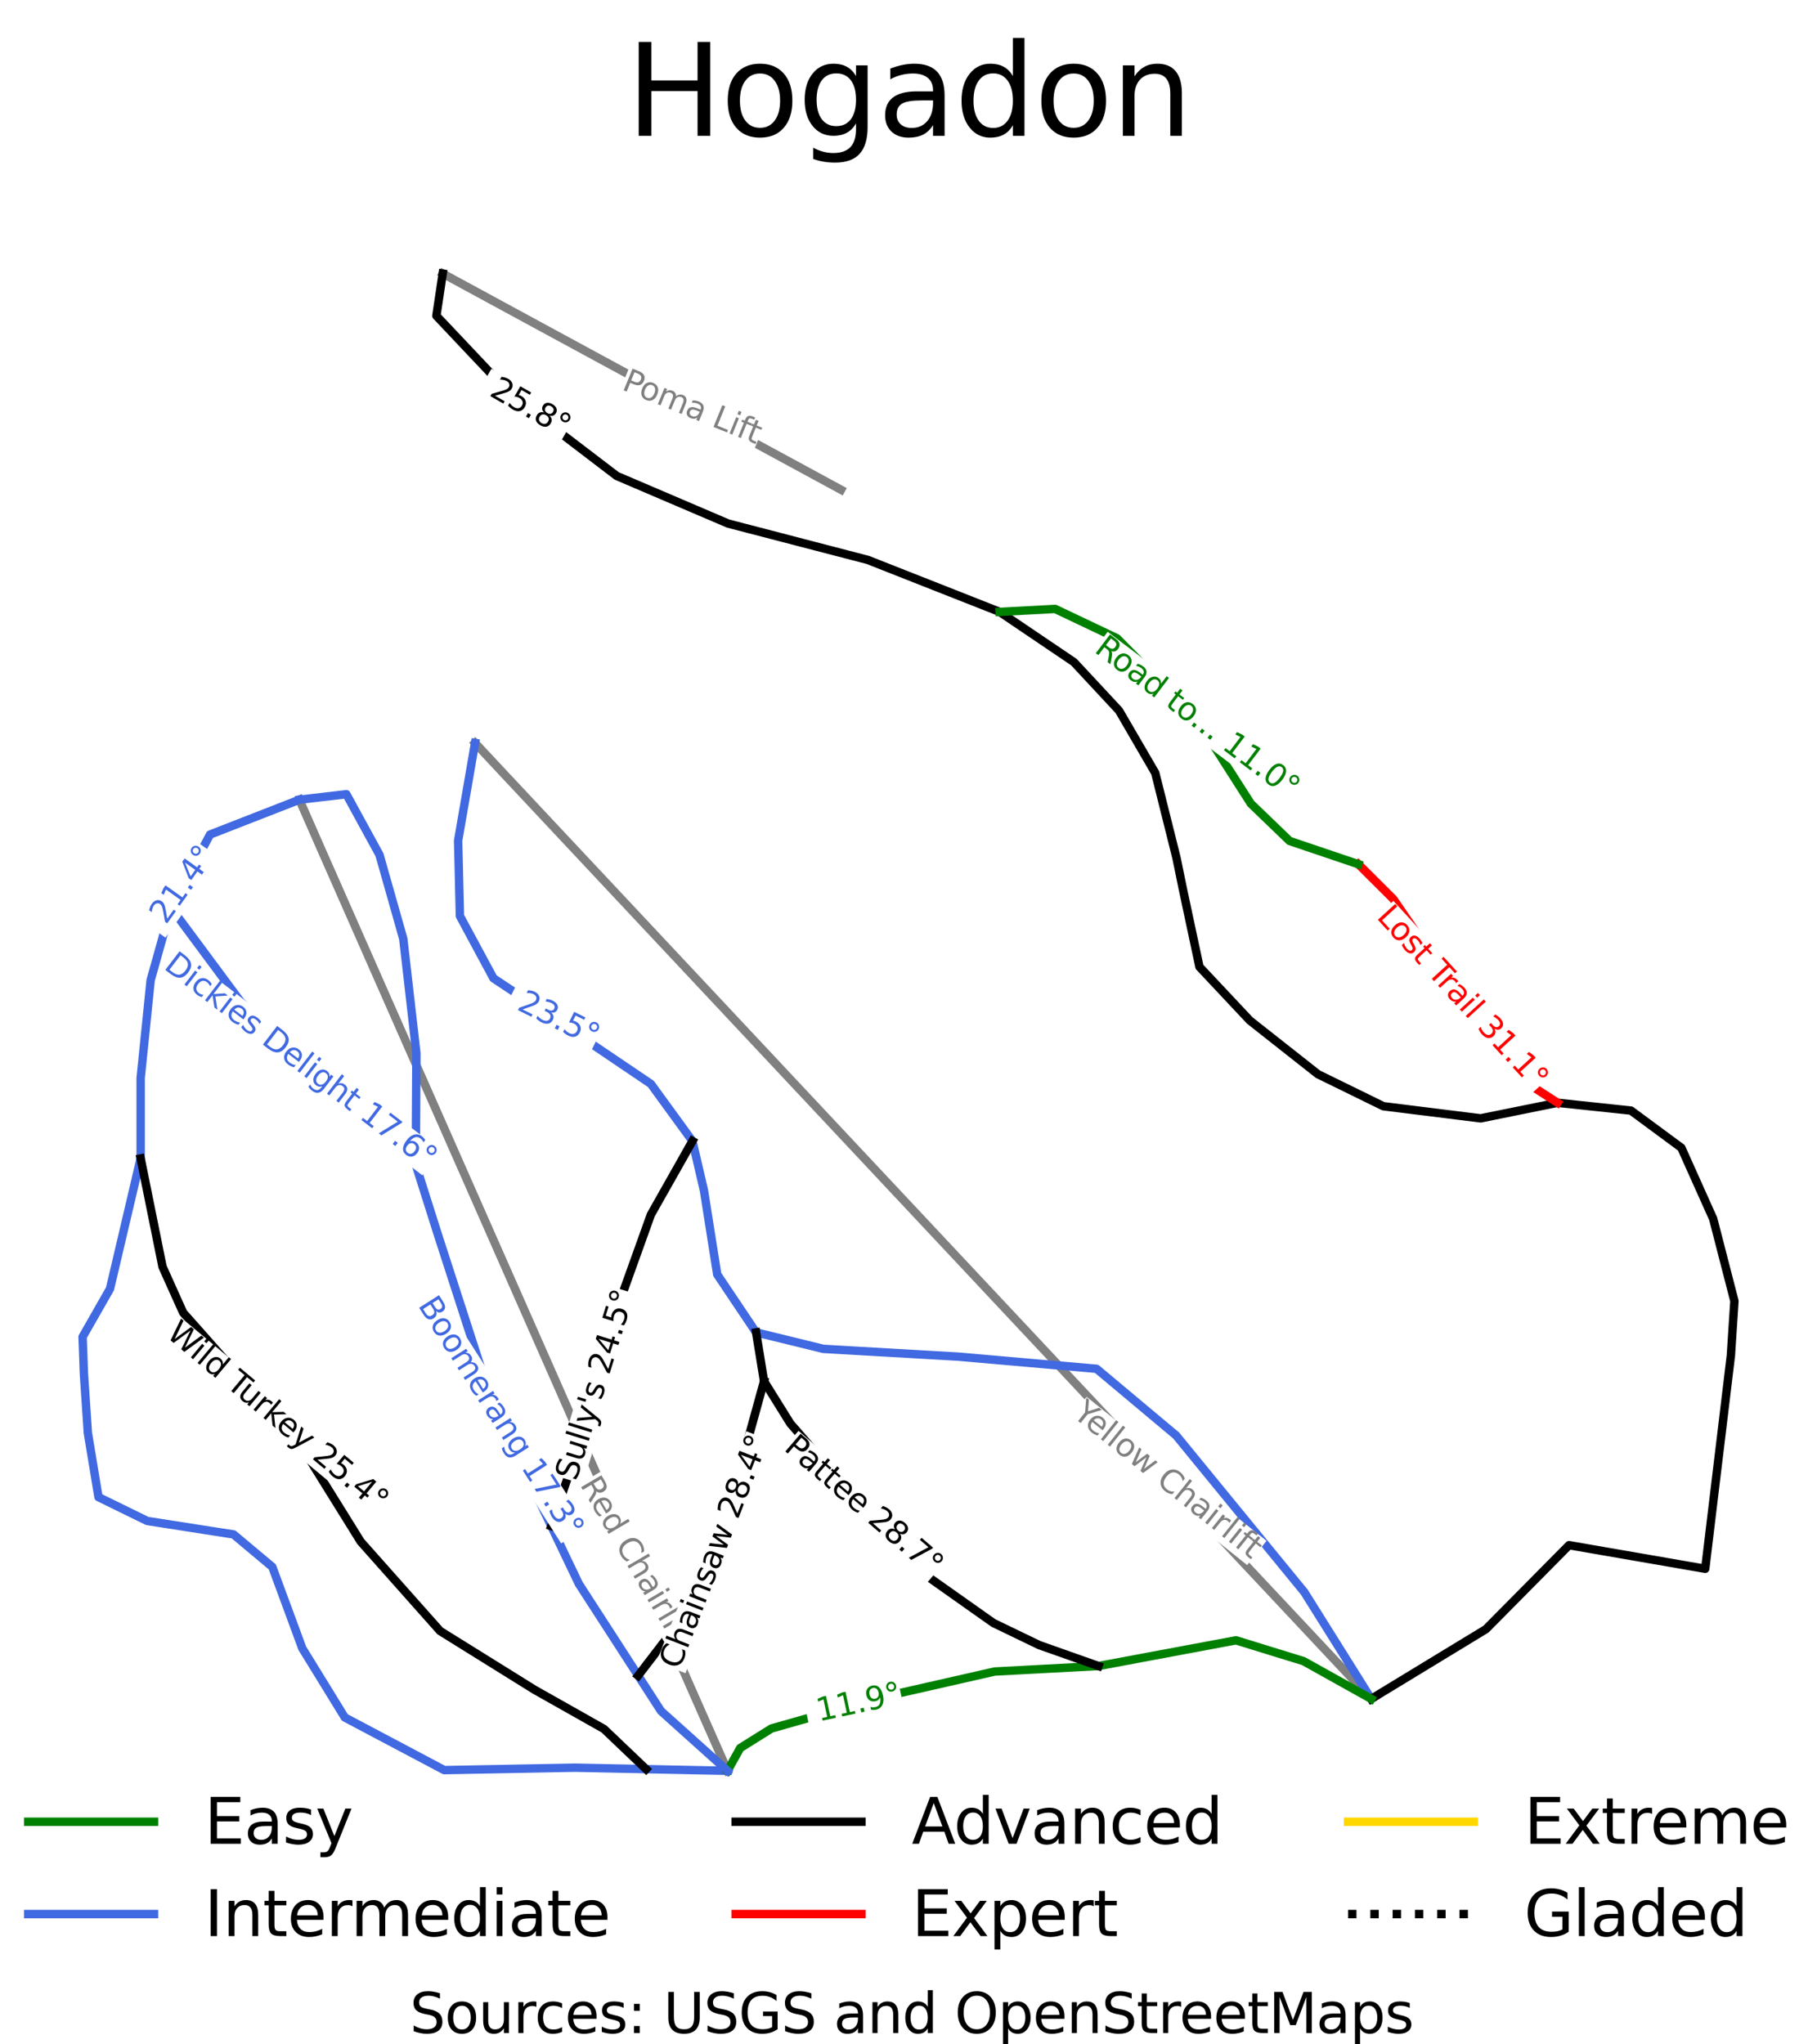 <?xml version="1.0" encoding="utf-8" standalone="no"?>
<!DOCTYPE svg PUBLIC "-//W3C//DTD SVG 1.1//EN"
  "http://www.w3.org/Graphics/SVG/1.1/DTD/svg11.dtd">
<svg height="130.05pt" version="1.1" viewBox="0 0 115.6 130.05" width="115.6pt" xmlns="http://www.w3.org/2000/svg" xmlns:xlink="http://www.w3.org/1999/xlink">
 <defs>
  <style type="text/css">*{stroke-linecap:butt;stroke-linejoin:round;}</style>
 </defs>
 <g id="figure_1">
  <g id="patch_1">
   <path d="M 0 130.05 
L 115.6 130.05 
L 115.6 0 
L 0 0 
z
" style="fill:#ffffff;"/>
  </g>
  <g id="axes_1">
   <g id="line2d_1">
    <path clip-path="url(#p3e25ab8ea3)" d="M 30.223 47.261 
" style="fill:none;stroke:#008000;stroke-linecap:square;stroke-width:0.001;"/>
   </g>
   <g id="line2d_2">
    <path clip-path="url(#p3e25ab8ea3)" d="M 30.223 47.261 
" style="fill:none;stroke:#4169e1;stroke-linecap:square;stroke-width:0.001;"/>
   </g>
   <g id="line2d_3">
    <path clip-path="url(#p3e25ab8ea3)" d="M 30.223 47.261 
" style="fill:none;stroke:#000000;stroke-linecap:square;stroke-width:0.001;"/>
   </g>
   <g id="line2d_4">
    <path clip-path="url(#p3e25ab8ea3)" d="M 30.223 47.261 
" style="fill:none;stroke:#ff0000;stroke-linecap:square;stroke-width:0.001;"/>
   </g>
   <g id="line2d_5">
    <path clip-path="url(#p3e25ab8ea3)" d="M 30.223 47.261 
" style="fill:none;stroke:#ffd700;stroke-linecap:square;stroke-width:0.001;"/>
   </g>
   <g id="line2d_6">
    <path clip-path="url(#p3e25ab8ea3)" d="M 30.223 47.261 
" style="fill:none;stroke:#000000;stroke-dasharray:0.001,0.002;stroke-dashoffset:0;stroke-width:0.001;"/>
   </g>
   <g id="line2d_7">
    <path clip-path="url(#p3e25ab8ea3)" d="M 87.24 108.075 
L 83.78 104.386 
L 80.32 100.697 
L 77.278 97.453 
L 74.237 94.209 
L 71.699 91.502 
L 69.16 88.795 
L 66.344 85.792 
L 63.528 82.789 
L 61.218 80.325 
L 58.907 77.861 
L 56.596 75.397 
L 54.286 72.933 
L 50.19 68.565 
L 45.816 63.899 
L 41.441 59.234 
L 39.055 56.689 
L 36.407 53.865 
L 32.244 49.424 
L 30.223 47.261 
" style="fill:none;stroke:#808080;stroke-linecap:square;stroke-width:0.535;"/>
   </g>
   <g id="line2d_8">
    <path clip-path="url(#p3e25ab8ea3)" d="M 46.287 112.648 
L 44.386 108.347 
L 42.977 105.151 
L 41.568 101.955 
L 40.458 99.438 
L 39.021 96.179 
L 37.584 92.92 
L 35.371 87.9 
L 33.157 82.881 
L 31.052 78.107 
L 28.947 73.333 
L 26.429 67.623 
L 23.911 61.912 
L 22.213 58.06 
L 20.515 54.209 
L 19.05 50.872 
" style="fill:none;stroke:#808080;stroke-linecap:square;stroke-width:0.535;"/>
   </g>
   <g id="line2d_9">
    <path clip-path="url(#p3e25ab8ea3)" d="M 53.508 31.156 
L 50.341 29.437 
L 47.173 27.718 
L 44.005 25.998 
L 40.837 24.279 
L 37.669 22.56 
L 34.501 20.841 
L 31.333 19.121 
L 28.165 17.402 
" style="fill:none;stroke:#808080;stroke-linecap:square;stroke-width:0.535;"/>
   </g>
   <g id="line2d_10">
    <path clip-path="url(#p3e25ab8ea3)" d="M 30.223 47.261 
L 29.954 48.815 
L 29.685 50.369 
L 29.415 51.923 
L 29.146 53.478 
L 29.175 54.676 
L 29.203 55.874 
L 29.231 57.072 
L 29.26 58.271 
L 29.794 59.262 
L 30.328 60.253 
L 30.862 61.244 
L 31.397 62.235 
L 32.353 62.869 
L 33.31 63.502 
L 34.266 64.136 
L 35.223 64.769 
L 36.77 65.815 
L 38.316 66.862 
L 39.863 67.908 
L 41.41 68.954 
L 42.071 69.863 
L 42.732 70.772 
L 43.393 71.68 
L 44.054 72.589 
L 44.42 74.159 
L 44.786 75.729 
L 44.997 77.064 
L 45.208 78.4 
L 45.419 79.735 
L 45.63 81.071 
L 46.248 81.993 
L 46.867 82.916 
L 47.486 83.838 
L 48.104 84.76 
L 49.174 85.022 
L 50.243 85.283 
L 51.312 85.545 
L 52.381 85.807 
L 53.456 85.869 
L 54.532 85.931 
L 55.608 85.993 
L 56.684 86.055 
L 57.76 86.117 
L 58.836 86.179 
L 59.912 86.24 
L 60.987 86.302 
L 62.084 86.399 
L 63.181 86.495 
L 64.278 86.592 
L 65.375 86.688 
L 66.472 86.784 
L 67.569 86.881 
L 68.666 86.977 
L 69.763 87.074 
L 71.029 88.134 
L 72.295 89.194 
L 73.56 90.255 
L 74.826 91.315 
L 75.846 92.561 
L 76.865 93.807 
L 77.885 95.053 
L 78.904 96.299 
L 79.924 97.545 
L 80.943 98.791 
L 81.963 100.037 
L 82.983 101.283 
L 83.515 102.132 
L 84.047 102.981 
L 84.579 103.83 
L 85.111 104.679 
L 85.643 105.528 
L 86.175 106.377 
L 86.707 107.226 
L 87.24 108.075 
" style="fill:none;stroke:#4169e1;stroke-linecap:square;stroke-width:0.535;"/>
   </g>
   <g id="line2d_11">
    <path clip-path="url(#p3e25ab8ea3)" d="M 19.05 50.872 
L 17.629 51.427 
L 16.207 51.981 
L 14.785 52.536 
L 13.363 53.09 
L 12.742 54.253 
L 12.121 55.415 
L 11.5 56.578 
L 10.879 57.74 
L 10.555 58.895 
L 10.231 60.049 
L 9.908 61.204 
L 9.584 62.358 
L 9.425 63.916 
L 9.266 65.473 
L 9.107 67.031 
L 8.948 68.589 
L 8.948 69.864 
L 8.948 71.14 
L 8.948 72.415 
L 8.948 73.691 
L 8.704 74.728 
L 8.461 75.765 
L 8.217 76.803 
L 7.973 77.84 
L 7.729 78.877 
L 7.486 79.914 
L 7.242 80.951 
L 6.998 81.988 
L 6.126 83.516 
L 5.255 85.044 
L 5.297 86.215 
L 5.339 87.386 
L 5.464 89.267 
L 5.589 91.148 
L 5.758 92.17 
L 5.928 93.193 
L 6.097 94.215 
L 6.266 95.237 
L 7.817 95.996 
L 9.368 96.755 
L 10.741 96.969 
L 12.113 97.183 
L 13.485 97.397 
L 14.858 97.611 
L 16.091 98.644 
L 17.324 99.676 
L 17.801 100.971 
L 18.279 102.266 
L 18.756 103.561 
L 19.233 104.856 
L 19.909 105.955 
L 20.586 107.055 
L 21.262 108.155 
L 21.938 109.255 
L 23.519 110.092 
L 25.101 110.93 
L 26.682 111.767 
L 28.263 112.604 
L 29.302 112.585 
L 30.341 112.565 
L 31.381 112.546 
L 32.42 112.527 
L 33.459 112.507 
L 34.498 112.488 
L 35.537 112.468 
L 36.576 112.449 
L 37.708 112.472 
L 38.841 112.495 
L 39.973 112.518 
L 41.106 112.542 
L 42.401 112.568 
L 43.696 112.595 
L 44.992 112.622 
L 46.287 112.648 
" style="fill:none;stroke:#4169e1;stroke-linecap:square;stroke-width:0.535;"/>
   </g>
   <g id="line2d_12">
    <path clip-path="url(#p3e25ab8ea3)" d="M 28.165 17.402 
L 27.964 18.745 
L 27.763 20.088 
L 28.973 21.369 
L 30.182 22.649 
L 31.392 23.93 
L 32.601 25.211 
L 33.431 25.844 
L 34.261 26.477 
L 35.091 27.11 
L 35.92 27.744 
L 36.75 28.377 
L 37.58 29.01 
L 38.409 29.644 
L 39.239 30.277 
L 41.011 31.035 
L 42.783 31.792 
L 44.556 32.55 
L 46.328 33.307 
L 47.439 33.596 
L 48.55 33.885 
L 49.661 34.174 
L 50.772 34.464 
L 51.883 34.753 
L 52.994 35.042 
L 54.105 35.331 
L 55.216 35.62 
L 56.263 36.033 
L 57.311 36.446 
L 58.359 36.859 
L 59.407 37.272 
L 60.455 37.685 
L 61.502 38.098 
L 62.55 38.511 
L 63.598 38.924 
L 64.779 39.722 
L 65.961 40.521 
L 67.142 41.32 
L 68.323 42.119 
L 69.04 42.89 
L 69.758 43.661 
L 70.475 44.432 
L 71.192 45.203 
L 71.769 46.194 
L 72.345 47.185 
L 72.922 48.177 
L 73.498 49.168 
L 73.836 50.518 
L 74.173 51.867 
L 74.511 53.217 
L 74.848 54.566 
L 75.046 55.53 
L 75.243 56.493 
L 75.51 57.746 
L 75.777 59 
L 76.045 60.253 
L 76.312 61.506 
L 77.113 62.359 
L 77.915 63.213 
L 78.716 64.067 
L 79.518 64.92 
L 80.601 65.774 
L 81.684 66.628 
L 82.767 67.482 
L 83.85 68.335 
L 84.89 68.844 
L 85.931 69.353 
L 86.972 69.863 
L 88.012 70.372 
L 89.56 70.565 
L 91.107 70.757 
L 92.654 70.95 
L 94.201 71.143 
L 95.425 70.895 
L 96.648 70.648 
L 97.872 70.4 
L 99.095 70.152 
L 100.262 70.276 
L 101.429 70.4 
L 102.596 70.524 
L 103.764 70.648 
L 104.565 71.24 
L 105.367 71.832 
L 106.169 72.424 
L 106.971 73.016 
L 107.477 74.145 
L 107.983 75.274 
L 108.489 76.403 
L 108.995 77.532 
L 109.333 78.84 
L 109.67 80.148 
L 110.008 81.456 
L 110.346 82.764 
L 110.233 84.499 
L 110.121 86.234 
L 109.917 87.929 
L 109.713 89.625 
L 109.509 91.32 
L 109.304 93.015 
L 109.1 94.71 
L 108.896 96.406 
L 108.692 98.101 
L 108.488 99.796 
L 107.405 99.609 
L 106.322 99.421 
L 105.24 99.233 
L 104.157 99.046 
L 103.074 98.858 
L 101.992 98.671 
L 100.909 98.483 
L 99.826 98.295 
L 98.504 99.631 
L 97.182 100.966 
L 95.86 102.302 
L 94.538 103.637 
L 93.626 104.192 
L 92.713 104.747 
L 91.801 105.301 
L 90.889 105.856 
L 89.976 106.411 
L 89.064 106.966 
L 88.152 107.52 
L 87.24 108.075 
" style="fill:none;stroke:#000000;stroke-linecap:square;stroke-width:0.535;"/>
   </g>
   <g id="line2d_13">
    <path clip-path="url(#p3e25ab8ea3)" d="M 46.287 112.648 
L 47.093 111.2 
L 48.087 110.578 
L 49.082 109.955 
L 50.832 109.458 
L 52.582 108.962 
L 54.332 108.465 
L 56.083 107.968 
L 57.883 107.559 
L 59.683 107.15 
L 61.483 106.741 
L 63.283 106.332 
L 64.933 106.245 
L 66.584 106.157 
L 68.235 106.07 
L 69.886 105.983 
L 70.98 105.778 
L 72.074 105.574 
L 73.168 105.369 
L 74.262 105.165 
L 75.355 104.96 
L 76.449 104.756 
L 77.543 104.551 
L 78.637 104.347 
L 79.711 104.678 
L 80.785 105.009 
L 81.859 105.34 
L 82.933 105.671 
L 84.01 106.272 
L 85.087 106.873 
L 86.163 107.474 
L 87.24 108.075 
" style="fill:none;stroke:#008000;stroke-linecap:square;stroke-width:0.535;"/>
   </g>
   <g id="line2d_14">
    <path clip-path="url(#p3e25ab8ea3)" d="M 19.05 50.872 
L 20.543 50.698 
L 22.036 50.523 
L 22.563 51.487 
L 23.09 52.451 
L 23.617 53.415 
L 24.144 54.378 
L 24.522 55.712 
L 24.9 57.046 
L 25.278 58.38 
L 25.656 59.714 
L 25.865 61.535 
L 26.073 63.355 
L 26.282 65.175 
L 26.491 66.996 
L 26.483 68.459 
L 26.474 69.923 
L 26.466 71.387 
L 26.458 72.85 
L 26.451 74.084 
L 26.789 75.155 
L 27.127 76.226 
L 27.466 77.296 
L 27.804 78.367 
L 28.241 79.72 
L 28.679 81.074 
L 29.116 82.427 
L 29.554 83.781 
L 29.991 85.134 
L 30.429 86.487 
L 30.866 87.841 
L 31.304 89.194 
L 31.775 90.18 
L 32.246 91.166 
L 32.717 92.152 
L 33.188 93.138 
L 33.659 94.124 
L 34.131 95.109 
L 34.602 96.095 
L 35.073 97.081 
L 35.512 97.999 
L 35.95 98.918 
L 36.389 99.836 
L 36.827 100.754 
L 37.77 102.214 
L 38.714 103.673 
L 39.657 105.133 
L 40.6 106.593 
L 41.329 107.721 
L 42.058 108.849 
L 43.115 109.799 
L 44.173 110.749 
L 45.23 111.699 
L 46.287 112.648 
" style="fill:none;stroke:#4169e1;stroke-linecap:square;stroke-width:0.535;"/>
   </g>
   <g id="line2d_15">
    <path clip-path="url(#p3e25ab8ea3)" d="M 48.609 87.866 
L 48.128 89.609 
L 47.646 91.353 
L 47.165 93.096 
L 46.684 94.839 
L 46.304 96.141 
L 45.924 97.442 
L 45.544 98.743 
L 45.165 100.044 
L 44.181 101.628 
L 43.197 103.211 
L 42.547 104.056 
L 41.898 104.902 
L 41.249 105.747 
L 40.6 106.593 
" style="fill:none;stroke:#000000;stroke-linecap:square;stroke-width:0.535;"/>
   </g>
   <g id="line2d_16">
    <path clip-path="url(#p3e25ab8ea3)" d="M 10.879 57.74 
L 11.983 59.23 
L 13.087 60.719 
L 14.191 62.208 
L 15.295 63.698 
L 16.24 64.662 
L 17.184 65.626 
L 18.129 66.59 
L 19.074 67.554 
L 19.997 68.216 
L 20.92 68.878 
L 21.843 69.54 
L 22.766 70.202 
L 23.689 70.864 
L 24.612 71.526 
L 25.535 72.188 
L 26.458 72.85 
" style="fill:none;stroke:#4169e1;stroke-linecap:square;stroke-width:0.535;"/>
   </g>
   <g id="line2d_17">
    <path clip-path="url(#p3e25ab8ea3)" d="M 86.421 54.976 
L 87.535 56.086 
L 88.649 57.196 
L 89.369 58.247 
L 90.09 59.299 
L 90.811 60.35 
L 91.532 61.402 
L 92.253 62.453 
L 92.974 63.505 
L 93.695 64.556 
L 94.416 65.607 
L 95.092 66.425 
L 95.769 67.243 
L 96.445 68.06 
L 97.122 68.878 
L 98.108 69.515 
L 99.095 70.152 
" style="fill:none;stroke:#ff0000;stroke-linecap:square;stroke-width:0.535;"/>
   </g>
   <g id="line2d_18">
    <path clip-path="url(#p3e25ab8ea3)" d="M 48.104 84.76 
L 48.357 86.313 
L 48.609 87.866 
L 49.445 89.209 
L 50.28 90.552 
L 51.433 91.876 
L 52.587 93.2 
L 53.74 94.524 
L 54.894 95.848 
L 55.938 96.968 
L 56.982 98.087 
L 58.026 99.207 
L 59.071 100.326 
L 60.105 101.057 
L 61.139 101.787 
L 62.173 102.518 
L 63.208 103.248 
L 64.659 103.948 
L 66.111 104.649 
L 67.055 104.982 
L 67.999 105.316 
L 68.942 105.649 
L 69.886 105.983 
" style="fill:none;stroke:#000000;stroke-linecap:square;stroke-width:0.535;"/>
   </g>
   <g id="line2d_19">
    <path clip-path="url(#p3e25ab8ea3)" d="M 63.598 38.924 
L 65.363 38.83 
L 67.129 38.736 
L 68.113 39.203 
L 69.098 39.67 
L 70.082 40.138 
L 71.066 40.605 
L 72.329 41.881 
L 73.592 43.156 
L 74.855 44.431 
L 76.118 45.706 
L 76.984 47.06 
L 77.849 48.413 
L 78.714 49.767 
L 79.579 51.12 
L 80.812 52.308 
L 82.045 53.496 
L 83.139 53.866 
L 84.233 54.236 
L 85.327 54.606 
L 86.421 54.976 
" style="fill:none;stroke:#008000;stroke-linecap:square;stroke-width:0.535;"/>
   </g>
   <g id="line2d_20">
    <path clip-path="url(#p3e25ab8ea3)" d="M 44.054 72.589 
L 43.393 73.76 
L 42.732 74.93 
L 42.07 76.101 
L 41.409 77.271 
L 40.762 79.075 
L 40.115 80.878 
L 39.468 82.682 
L 38.821 84.485 
L 38.54 85.697 
L 38.259 86.909 
L 37.978 88.121 
L 37.696 89.332 
L 37.368 90.301 
L 37.041 91.27 
L 36.713 92.238 
L 36.385 93.207 
L 36.057 94.175 
L 35.729 95.144 
L 35.401 96.113 
L 35.073 97.081 
" style="fill:none;stroke:#000000;stroke-linecap:square;stroke-width:0.535;"/>
   </g>
   <g id="line2d_21">
    <path clip-path="url(#p3e25ab8ea3)" d="M 8.948 73.691 
L 9.296 75.414 
L 9.644 77.137 
L 9.992 78.86 
L 10.34 80.583 
L 10.996 82.044 
L 11.653 83.505 
L 12.777 84.77 
L 13.9 86.036 
L 15.024 87.302 
L 16.148 88.567 
L 16.874 89.375 
L 17.6 90.183 
L 18.326 90.991 
L 19.051 91.799 
L 20.026 93.367 
L 21 94.934 
L 21.975 96.501 
L 22.949 98.069 
L 24.212 99.49 
L 25.475 100.912 
L 26.738 102.334 
L 28.001 103.755 
L 29.503 104.69 
L 31.005 105.624 
L 32.507 106.559 
L 34.008 107.494 
L 35.112 108.116 
L 36.216 108.739 
L 37.32 109.362 
L 38.423 109.985 
L 39.764 111.263 
L 41.106 112.542 
" style="fill:none;stroke:#000000;stroke-linecap:square;stroke-width:0.535;"/>
   </g>
   <g id="text_1">
    <g id="patch_2">
     <path d="M 67.894 90.4 
L 79.346 99.561 
L 80.58 98.019 
L 69.128 88.857 
z
" style="fill:#ffffff;"/>
    </g>
    <!-- Yellow Chairlift -->
    <g style="fill:#808080;" transform="translate(68.182 90.072)rotate(-321.34)scale(0.02 -0.02)">
     <defs>
      <path d="M -13 4666 
L 666 4666 
L 1959 2747 
L 3244 4666 
L 3922 4666 
L 2272 2222 
L 2272 0 
L 1638 0 
L 1638 2222 
L -13 4666 
z
" id="DejaVuSans-59" transform="scale(0.016)"/>
      <path d="M 3597 1894 
L 3597 1613 
L 953 1613 
Q 991 1019 1311 708 
Q 1631 397 2203 397 
Q 2534 397 2845 478 
Q 3156 559 3463 722 
L 3463 178 
Q 3153 47 2828 -22 
Q 2503 -91 2169 -91 
Q 1331 -91 842 396 
Q 353 884 353 1716 
Q 353 2575 817 3079 
Q 1281 3584 2069 3584 
Q 2775 3584 3186 3129 
Q 3597 2675 3597 1894 
z
M 3022 2063 
Q 3016 2534 2758 2815 
Q 2500 3097 2075 3097 
Q 1594 3097 1305 2825 
Q 1016 2553 972 2059 
L 3022 2063 
z
" id="DejaVuSans-65" transform="scale(0.016)"/>
      <path d="M 603 4863 
L 1178 4863 
L 1178 0 
L 603 0 
L 603 4863 
z
" id="DejaVuSans-6c" transform="scale(0.016)"/>
      <path d="M 1959 3097 
Q 1497 3097 1228 2736 
Q 959 2375 959 1747 
Q 959 1119 1226 758 
Q 1494 397 1959 397 
Q 2419 397 2687 759 
Q 2956 1122 2956 1747 
Q 2956 2369 2687 2733 
Q 2419 3097 1959 3097 
z
M 1959 3584 
Q 2709 3584 3137 3096 
Q 3566 2609 3566 1747 
Q 3566 888 3137 398 
Q 2709 -91 1959 -91 
Q 1206 -91 779 398 
Q 353 888 353 1747 
Q 353 2609 779 3096 
Q 1206 3584 1959 3584 
z
" id="DejaVuSans-6f" transform="scale(0.016)"/>
      <path d="M 269 3500 
L 844 3500 
L 1563 769 
L 2278 3500 
L 2956 3500 
L 3675 769 
L 4391 3500 
L 4966 3500 
L 4050 0 
L 3372 0 
L 2619 2869 
L 1863 0 
L 1184 0 
L 269 3500 
z
" id="DejaVuSans-77" transform="scale(0.016)"/>
      <path id="DejaVuSans-20" transform="scale(0.016)"/>
      <path d="M 4122 4306 
L 4122 3641 
Q 3803 3938 3442 4084 
Q 3081 4231 2675 4231 
Q 1875 4231 1450 3742 
Q 1025 3253 1025 2328 
Q 1025 1406 1450 917 
Q 1875 428 2675 428 
Q 3081 428 3442 575 
Q 3803 722 4122 1019 
L 4122 359 
Q 3791 134 3420 21 
Q 3050 -91 2638 -91 
Q 1578 -91 968 557 
Q 359 1206 359 2328 
Q 359 3453 968 4101 
Q 1578 4750 2638 4750 
Q 3056 4750 3426 4639 
Q 3797 4528 4122 4306 
z
" id="DejaVuSans-43" transform="scale(0.016)"/>
      <path d="M 3513 2113 
L 3513 0 
L 2938 0 
L 2938 2094 
Q 2938 2591 2744 2837 
Q 2550 3084 2163 3084 
Q 1697 3084 1428 2787 
Q 1159 2491 1159 1978 
L 1159 0 
L 581 0 
L 581 4863 
L 1159 4863 
L 1159 2956 
Q 1366 3272 1645 3428 
Q 1925 3584 2291 3584 
Q 2894 3584 3203 3211 
Q 3513 2838 3513 2113 
z
" id="DejaVuSans-68" transform="scale(0.016)"/>
      <path d="M 2194 1759 
Q 1497 1759 1228 1600 
Q 959 1441 959 1056 
Q 959 750 1161 570 
Q 1363 391 1709 391 
Q 2188 391 2477 730 
Q 2766 1069 2766 1631 
L 2766 1759 
L 2194 1759 
z
M 3341 1997 
L 3341 0 
L 2766 0 
L 2766 531 
Q 2569 213 2275 61 
Q 1981 -91 1556 -91 
Q 1019 -91 701 211 
Q 384 513 384 1019 
Q 384 1609 779 1909 
Q 1175 2209 1959 2209 
L 2766 2209 
L 2766 2266 
Q 2766 2663 2505 2880 
Q 2244 3097 1772 3097 
Q 1472 3097 1187 3025 
Q 903 2953 641 2809 
L 641 3341 
Q 956 3463 1253 3523 
Q 1550 3584 1831 3584 
Q 2591 3584 2966 3190 
Q 3341 2797 3341 1997 
z
" id="DejaVuSans-61" transform="scale(0.016)"/>
      <path d="M 603 3500 
L 1178 3500 
L 1178 0 
L 603 0 
L 603 3500 
z
M 603 4863 
L 1178 4863 
L 1178 4134 
L 603 4134 
L 603 4863 
z
" id="DejaVuSans-69" transform="scale(0.016)"/>
      <path d="M 2631 2963 
Q 2534 3019 2420 3045 
Q 2306 3072 2169 3072 
Q 1681 3072 1420 2755 
Q 1159 2438 1159 1844 
L 1159 0 
L 581 0 
L 581 3500 
L 1159 3500 
L 1159 2956 
Q 1341 3275 1631 3429 
Q 1922 3584 2338 3584 
Q 2397 3584 2469 3576 
Q 2541 3569 2628 3553 
L 2631 2963 
z
" id="DejaVuSans-72" transform="scale(0.016)"/>
      <path d="M 2375 4863 
L 2375 4384 
L 1825 4384 
Q 1516 4384 1395 4259 
Q 1275 4134 1275 3809 
L 1275 3500 
L 2222 3500 
L 2222 3053 
L 1275 3053 
L 1275 0 
L 697 0 
L 697 3053 
L 147 3053 
L 147 3500 
L 697 3500 
L 697 3744 
Q 697 4328 969 4595 
Q 1241 4863 1831 4863 
L 2375 4863 
z
" id="DejaVuSans-66" transform="scale(0.016)"/>
      <path d="M 1172 4494 
L 1172 3500 
L 2356 3500 
L 2356 3053 
L 1172 3053 
L 1172 1153 
Q 1172 725 1289 603 
Q 1406 481 1766 481 
L 2356 481 
L 2356 0 
L 1766 0 
Q 1100 0 847 248 
Q 594 497 594 1153 
L 594 3053 
L 172 3053 
L 172 3500 
L 594 3500 
L 594 4494 
L 1172 4494 
z
" id="DejaVuSans-74" transform="scale(0.016)"/>
     </defs>
     <use xlink:href="#DejaVuSans-59"/>
     <use x="47.834" xlink:href="#DejaVuSans-65"/>
     <use x="109.357" xlink:href="#DejaVuSans-6c"/>
     <use x="137.141" xlink:href="#DejaVuSans-6c"/>
     <use x="164.924" xlink:href="#DejaVuSans-6f"/>
     <use x="226.105" xlink:href="#DejaVuSans-77"/>
     <use x="307.893" xlink:href="#DejaVuSans-20"/>
     <use x="339.68" xlink:href="#DejaVuSans-43"/>
     <use x="409.504" xlink:href="#DejaVuSans-68"/>
     <use x="472.883" xlink:href="#DejaVuSans-61"/>
     <use x="534.162" xlink:href="#DejaVuSans-69"/>
     <use x="561.945" xlink:href="#DejaVuSans-72"/>
     <use x="603.059" xlink:href="#DejaVuSans-6c"/>
     <use x="630.842" xlink:href="#DejaVuSans-69"/>
     <use x="658.625" xlink:href="#DejaVuSans-66"/>
     <use x="692.08" xlink:href="#DejaVuSans-74"/>
    </g>
   </g>
   <g id="text_2">
    <g id="patch_3">
     <path d="M 36.486 94.635 
L 42.727 105.243 
L 44.43 104.241 
L 38.189 93.634 
z
" style="fill:#ffffff;"/>
    </g>
    <!-- Red Chairlift -->
    <g style="fill:#808080;" transform="translate(36.872 94.432)rotate(-300.47)scale(0.02 -0.02)">
     <defs>
      <path d="M 2841 2188 
Q 3044 2119 3236 1894 
Q 3428 1669 3622 1275 
L 4263 0 
L 3584 0 
L 2988 1197 
Q 2756 1666 2539 1819 
Q 2322 1972 1947 1972 
L 1259 1972 
L 1259 0 
L 628 0 
L 628 4666 
L 2053 4666 
Q 2853 4666 3247 4331 
Q 3641 3997 3641 3322 
Q 3641 2881 3436 2590 
Q 3231 2300 2841 2188 
z
M 1259 4147 
L 1259 2491 
L 2053 2491 
Q 2509 2491 2742 2702 
Q 2975 2913 2975 3322 
Q 2975 3731 2742 3939 
Q 2509 4147 2053 4147 
L 1259 4147 
z
" id="DejaVuSans-52" transform="scale(0.016)"/>
      <path d="M 2906 2969 
L 2906 4863 
L 3481 4863 
L 3481 0 
L 2906 0 
L 2906 525 
Q 2725 213 2448 61 
Q 2172 -91 1784 -91 
Q 1150 -91 751 415 
Q 353 922 353 1747 
Q 353 2572 751 3078 
Q 1150 3584 1784 3584 
Q 2172 3584 2448 3432 
Q 2725 3281 2906 2969 
z
M 947 1747 
Q 947 1113 1208 752 
Q 1469 391 1925 391 
Q 2381 391 2643 752 
Q 2906 1113 2906 1747 
Q 2906 2381 2643 2742 
Q 2381 3103 1925 3103 
Q 1469 3103 1208 2742 
Q 947 2381 947 1747 
z
" id="DejaVuSans-64" transform="scale(0.016)"/>
     </defs>
     <use xlink:href="#DejaVuSans-52"/>
     <use x="64.982" xlink:href="#DejaVuSans-65"/>
     <use x="126.506" xlink:href="#DejaVuSans-64"/>
     <use x="189.982" xlink:href="#DejaVuSans-20"/>
     <use x="221.77" xlink:href="#DejaVuSans-43"/>
     <use x="291.594" xlink:href="#DejaVuSans-68"/>
     <use x="354.973" xlink:href="#DejaVuSans-61"/>
     <use x="416.252" xlink:href="#DejaVuSans-69"/>
     <use x="444.035" xlink:href="#DejaVuSans-72"/>
     <use x="485.148" xlink:href="#DejaVuSans-6c"/>
     <use x="512.932" xlink:href="#DejaVuSans-69"/>
     <use x="540.715" xlink:href="#DejaVuSans-66"/>
     <use x="574.17" xlink:href="#DejaVuSans-74"/>
    </g>
   </g>
   <g id="text_3">
    <g id="patch_4">
     <path d="M 39.312 25.155 
L 47.953 28.672 
L 48.698 26.842 
L 40.057 23.325 
z
" style="fill:#ffffff;"/>
    </g>
    <!-- Poma Lift -->
    <g style="fill:#808080;" transform="translate(39.495 24.758)rotate(-337.849)scale(0.02 -0.02)">
     <defs>
      <path d="M 1259 4147 
L 1259 2394 
L 2053 2394 
Q 2494 2394 2734 2622 
Q 2975 2850 2975 3272 
Q 2975 3691 2734 3919 
Q 2494 4147 2053 4147 
L 1259 4147 
z
M 628 4666 
L 2053 4666 
Q 2838 4666 3239 4311 
Q 3641 3956 3641 3272 
Q 3641 2581 3239 2228 
Q 2838 1875 2053 1875 
L 1259 1875 
L 1259 0 
L 628 0 
L 628 4666 
z
" id="DejaVuSans-50" transform="scale(0.016)"/>
      <path d="M 3328 2828 
Q 3544 3216 3844 3400 
Q 4144 3584 4550 3584 
Q 5097 3584 5394 3201 
Q 5691 2819 5691 2113 
L 5691 0 
L 5113 0 
L 5113 2094 
Q 5113 2597 4934 2840 
Q 4756 3084 4391 3084 
Q 3944 3084 3684 2787 
Q 3425 2491 3425 1978 
L 3425 0 
L 2847 0 
L 2847 2094 
Q 2847 2600 2669 2842 
Q 2491 3084 2119 3084 
Q 1678 3084 1418 2786 
Q 1159 2488 1159 1978 
L 1159 0 
L 581 0 
L 581 3500 
L 1159 3500 
L 1159 2956 
Q 1356 3278 1631 3431 
Q 1906 3584 2284 3584 
Q 2666 3584 2933 3390 
Q 3200 3197 3328 2828 
z
" id="DejaVuSans-6d" transform="scale(0.016)"/>
      <path d="M 628 4666 
L 1259 4666 
L 1259 531 
L 3531 531 
L 3531 0 
L 628 0 
L 628 4666 
z
" id="DejaVuSans-4c" transform="scale(0.016)"/>
     </defs>
     <use xlink:href="#DejaVuSans-50"/>
     <use x="56.678" xlink:href="#DejaVuSans-6f"/>
     <use x="117.859" xlink:href="#DejaVuSans-6d"/>
     <use x="215.271" xlink:href="#DejaVuSans-61"/>
     <use x="276.551" xlink:href="#DejaVuSans-20"/>
     <use x="308.338" xlink:href="#DejaVuSans-4c"/>
     <use x="364.051" xlink:href="#DejaVuSans-69"/>
     <use x="391.834" xlink:href="#DejaVuSans-66"/>
     <use x="425.289" xlink:href="#DejaVuSans-74"/>
    </g>
   </g>
   <g id="text_4">
    <g id="patch_5">
     <path d="M 32.039 64.291 
L 37.528 67.017 
L 38.407 65.248 
L 32.918 62.521 
z
" style="fill:#ffffff;"/>
    </g>
    <!--  23.5° -->
    <g style="fill:#4169e1;" transform="translate(32.251 63.909)rotate(-333.582)scale(0.02 -0.02)">
     <defs>
      <path d="M 1228 531 
L 3431 531 
L 3431 0 
L 469 0 
L 469 531 
Q 828 903 1448 1529 
Q 2069 2156 2228 2338 
Q 2531 2678 2651 2914 
Q 2772 3150 2772 3378 
Q 2772 3750 2511 3984 
Q 2250 4219 1831 4219 
Q 1534 4219 1204 4116 
Q 875 4013 500 3803 
L 500 4441 
Q 881 4594 1212 4672 
Q 1544 4750 1819 4750 
Q 2544 4750 2975 4387 
Q 3406 4025 3406 3419 
Q 3406 3131 3298 2873 
Q 3191 2616 2906 2266 
Q 2828 2175 2409 1742 
Q 1991 1309 1228 531 
z
" id="DejaVuSans-32" transform="scale(0.016)"/>
      <path d="M 2597 2516 
Q 3050 2419 3304 2112 
Q 3559 1806 3559 1356 
Q 3559 666 3084 287 
Q 2609 -91 1734 -91 
Q 1441 -91 1130 -33 
Q 819 25 488 141 
L 488 750 
Q 750 597 1062 519 
Q 1375 441 1716 441 
Q 2309 441 2620 675 
Q 2931 909 2931 1356 
Q 2931 1769 2642 2001 
Q 2353 2234 1838 2234 
L 1294 2234 
L 1294 2753 
L 1863 2753 
Q 2328 2753 2575 2939 
Q 2822 3125 2822 3475 
Q 2822 3834 2567 4026 
Q 2313 4219 1838 4219 
Q 1578 4219 1281 4162 
Q 984 4106 628 3988 
L 628 4550 
Q 988 4650 1302 4700 
Q 1616 4750 1894 4750 
Q 2613 4750 3031 4423 
Q 3450 4097 3450 3541 
Q 3450 3153 3228 2886 
Q 3006 2619 2597 2516 
z
" id="DejaVuSans-33" transform="scale(0.016)"/>
      <path d="M 684 794 
L 1344 794 
L 1344 0 
L 684 0 
L 684 794 
z
" id="DejaVuSans-2e" transform="scale(0.016)"/>
      <path d="M 691 4666 
L 3169 4666 
L 3169 4134 
L 1269 4134 
L 1269 2991 
Q 1406 3038 1543 3061 
Q 1681 3084 1819 3084 
Q 2600 3084 3056 2656 
Q 3513 2228 3513 1497 
Q 3513 744 3044 326 
Q 2575 -91 1722 -91 
Q 1428 -91 1123 -41 
Q 819 9 494 109 
L 494 744 
Q 775 591 1075 516 
Q 1375 441 1709 441 
Q 2250 441 2565 725 
Q 2881 1009 2881 1497 
Q 2881 1984 2565 2268 
Q 2250 2553 1709 2553 
Q 1456 2553 1204 2497 
Q 953 2441 691 2322 
L 691 4666 
z
" id="DejaVuSans-35" transform="scale(0.016)"/>
      <path d="M 1600 4347 
Q 1350 4347 1178 4173 
Q 1006 4000 1006 3750 
Q 1006 3503 1178 3333 
Q 1350 3163 1600 3163 
Q 1850 3163 2022 3333 
Q 2194 3503 2194 3750 
Q 2194 3997 2020 4172 
Q 1847 4347 1600 4347 
z
M 1600 4750 
Q 1800 4750 1984 4673 
Q 2169 4597 2303 4453 
Q 2447 4313 2519 4134 
Q 2591 3956 2591 3750 
Q 2591 3338 2302 3052 
Q 2013 2766 1594 2766 
Q 1172 2766 890 3047 
Q 609 3328 609 3750 
Q 609 4169 896 4459 
Q 1184 4750 1600 4750 
z
" id="DejaVuSans-b0" transform="scale(0.016)"/>
     </defs>
     <use xlink:href="#DejaVuSans-20"/>
     <use x="31.787" xlink:href="#DejaVuSans-32"/>
     <use x="95.41" xlink:href="#DejaVuSans-33"/>
     <use x="159.033" xlink:href="#DejaVuSans-2e"/>
     <use x="190.82" xlink:href="#DejaVuSans-35"/>
     <use x="254.443" xlink:href="#DejaVuSans-b0"/>
    </g>
   </g>
   <g id="text_5">
    <g id="patch_6">
     <path d="M 10.527 59.647 
L 14.082 54.655 
L 12.473 53.509 
L 8.917 58.501 
z
" style="fill:#ffffff;"/>
    </g>
    <!--  21.4° -->
    <g style="fill:#4169e1;" transform="translate(10.183 59.378)rotate(-54.54)scale(0.02 -0.02)">
     <defs>
      <path d="M 794 531 
L 1825 531 
L 1825 4091 
L 703 3866 
L 703 4441 
L 1819 4666 
L 2450 4666 
L 2450 531 
L 3481 531 
L 3481 0 
L 794 0 
L 794 531 
z
" id="DejaVuSans-31" transform="scale(0.016)"/>
      <path d="M 2419 4116 
L 825 1625 
L 2419 1625 
L 2419 4116 
z
M 2253 4666 
L 3047 4666 
L 3047 1625 
L 3713 1625 
L 3713 1100 
L 3047 1100 
L 3047 0 
L 2419 0 
L 2419 1100 
L 313 1100 
L 313 1709 
L 2253 4666 
z
" id="DejaVuSans-34" transform="scale(0.016)"/>
     </defs>
     <use xlink:href="#DejaVuSans-20"/>
     <use x="31.787" xlink:href="#DejaVuSans-32"/>
     <use x="95.41" xlink:href="#DejaVuSans-31"/>
     <use x="159.033" xlink:href="#DejaVuSans-2e"/>
     <use x="190.82" xlink:href="#DejaVuSans-34"/>
     <use x="254.443" xlink:href="#DejaVuSans-b0"/>
    </g>
   </g>
   <g id="text_6">
    <g id="patch_7">
     <path d="M 30.281 25.178 
L 35.6 28.224 
L 36.581 26.509 
L 31.263 23.464 
z
" style="fill:#ffffff;"/>
    </g>
    <!--  25.8° -->
    <g transform="translate(30.515 24.81)rotate(-330.206)scale(0.02 -0.02)">
     <defs>
      <path d="M 2034 2216 
Q 1584 2216 1326 1975 
Q 1069 1734 1069 1313 
Q 1069 891 1326 650 
Q 1584 409 2034 409 
Q 2484 409 2743 651 
Q 3003 894 3003 1313 
Q 3003 1734 2745 1975 
Q 2488 2216 2034 2216 
z
M 1403 2484 
Q 997 2584 770 2862 
Q 544 3141 544 3541 
Q 544 4100 942 4425 
Q 1341 4750 2034 4750 
Q 2731 4750 3128 4425 
Q 3525 4100 3525 3541 
Q 3525 3141 3298 2862 
Q 3072 2584 2669 2484 
Q 3125 2378 3379 2068 
Q 3634 1759 3634 1313 
Q 3634 634 3220 271 
Q 2806 -91 2034 -91 
Q 1263 -91 848 271 
Q 434 634 434 1313 
Q 434 1759 690 2068 
Q 947 2378 1403 2484 
z
M 1172 3481 
Q 1172 3119 1398 2916 
Q 1625 2713 2034 2713 
Q 2441 2713 2670 2916 
Q 2900 3119 2900 3481 
Q 2900 3844 2670 4047 
Q 2441 4250 2034 4250 
Q 1625 4250 1398 4047 
Q 1172 3844 1172 3481 
z
" id="DejaVuSans-38" transform="scale(0.016)"/>
     </defs>
     <use xlink:href="#DejaVuSans-20"/>
     <use x="31.787" xlink:href="#DejaVuSans-32"/>
     <use x="95.41" xlink:href="#DejaVuSans-35"/>
     <use x="159.033" xlink:href="#DejaVuSans-2e"/>
     <use x="190.82" xlink:href="#DejaVuSans-38"/>
     <use x="254.443" xlink:href="#DejaVuSans-b0"/>
    </g>
   </g>
   <g id="text_7">
    <g id="patch_8">
     <path d="M 51.541 110.069 
L 57.535 108.793 
L 57.124 106.861 
L 51.13 108.137 
z
" style="fill:#ffffff;"/>
    </g>
    <!--  11.9° -->
    <g style="fill:#008000;" transform="translate(51.47 109.638)rotate(-12.016)scale(0.02 -0.02)">
     <defs>
      <path d="M 703 97 
L 703 672 
Q 941 559 1184 500 
Q 1428 441 1663 441 
Q 2288 441 2617 861 
Q 2947 1281 2994 2138 
Q 2813 1869 2534 1725 
Q 2256 1581 1919 1581 
Q 1219 1581 811 2004 
Q 403 2428 403 3163 
Q 403 3881 828 4315 
Q 1253 4750 1959 4750 
Q 2769 4750 3195 4129 
Q 3622 3509 3622 2328 
Q 3622 1225 3098 567 
Q 2575 -91 1691 -91 
Q 1453 -91 1209 -44 
Q 966 3 703 97 
z
M 1959 2075 
Q 2384 2075 2632 2365 
Q 2881 2656 2881 3163 
Q 2881 3666 2632 3958 
Q 2384 4250 1959 4250 
Q 1534 4250 1286 3958 
Q 1038 3666 1038 3163 
Q 1038 2656 1286 2365 
Q 1534 2075 1959 2075 
z
" id="DejaVuSans-39" transform="scale(0.016)"/>
     </defs>
     <use xlink:href="#DejaVuSans-20"/>
     <use x="31.787" xlink:href="#DejaVuSans-31"/>
     <use x="95.41" xlink:href="#DejaVuSans-31"/>
     <use x="159.033" xlink:href="#DejaVuSans-2e"/>
     <use x="190.82" xlink:href="#DejaVuSans-39"/>
     <use x="254.443" xlink:href="#DejaVuSans-b0"/>
    </g>
   </g>
   <g id="text_8">
    <g id="patch_9">
     <path d="M 26.183 83.242 
L 35.701 98.18 
L 37.367 97.118 
L 27.849 82.18 
z
" style="fill:#ffffff;"/>
    </g>
    <!-- Boomerang 17.3° -->
    <g style="fill:#4169e1;" transform="translate(26.561 83.025)rotate(-302.503)scale(0.02 -0.02)">
     <defs>
      <path d="M 1259 2228 
L 1259 519 
L 2272 519 
Q 2781 519 3026 730 
Q 3272 941 3272 1375 
Q 3272 1813 3026 2020 
Q 2781 2228 2272 2228 
L 1259 2228 
z
M 1259 4147 
L 1259 2741 
L 2194 2741 
Q 2656 2741 2882 2914 
Q 3109 3088 3109 3444 
Q 3109 3797 2882 3972 
Q 2656 4147 2194 4147 
L 1259 4147 
z
M 628 4666 
L 2241 4666 
Q 2963 4666 3353 4366 
Q 3744 4066 3744 3513 
Q 3744 3084 3544 2831 
Q 3344 2578 2956 2516 
Q 3422 2416 3680 2098 
Q 3938 1781 3938 1306 
Q 3938 681 3513 340 
Q 3088 0 2303 0 
L 628 0 
L 628 4666 
z
" id="DejaVuSans-42" transform="scale(0.016)"/>
      <path d="M 3513 2113 
L 3513 0 
L 2938 0 
L 2938 2094 
Q 2938 2591 2744 2837 
Q 2550 3084 2163 3084 
Q 1697 3084 1428 2787 
Q 1159 2491 1159 1978 
L 1159 0 
L 581 0 
L 581 3500 
L 1159 3500 
L 1159 2956 
Q 1366 3272 1645 3428 
Q 1925 3584 2291 3584 
Q 2894 3584 3203 3211 
Q 3513 2838 3513 2113 
z
" id="DejaVuSans-6e" transform="scale(0.016)"/>
      <path d="M 2906 1791 
Q 2906 2416 2648 2759 
Q 2391 3103 1925 3103 
Q 1463 3103 1205 2759 
Q 947 2416 947 1791 
Q 947 1169 1205 825 
Q 1463 481 1925 481 
Q 2391 481 2648 825 
Q 2906 1169 2906 1791 
z
M 3481 434 
Q 3481 -459 3084 -895 
Q 2688 -1331 1869 -1331 
Q 1566 -1331 1297 -1286 
Q 1028 -1241 775 -1147 
L 775 -588 
Q 1028 -725 1275 -790 
Q 1522 -856 1778 -856 
Q 2344 -856 2625 -561 
Q 2906 -266 2906 331 
L 2906 616 
Q 2728 306 2450 153 
Q 2172 0 1784 0 
Q 1141 0 747 490 
Q 353 981 353 1791 
Q 353 2603 747 3093 
Q 1141 3584 1784 3584 
Q 2172 3584 2450 3431 
Q 2728 3278 2906 2969 
L 2906 3500 
L 3481 3500 
L 3481 434 
z
" id="DejaVuSans-67" transform="scale(0.016)"/>
      <path d="M 525 4666 
L 3525 4666 
L 3525 4397 
L 1831 0 
L 1172 0 
L 2766 4134 
L 525 4134 
L 525 4666 
z
" id="DejaVuSans-37" transform="scale(0.016)"/>
     </defs>
     <use xlink:href="#DejaVuSans-42"/>
     <use x="68.604" xlink:href="#DejaVuSans-6f"/>
     <use x="129.785" xlink:href="#DejaVuSans-6f"/>
     <use x="190.967" xlink:href="#DejaVuSans-6d"/>
     <use x="288.379" xlink:href="#DejaVuSans-65"/>
     <use x="349.902" xlink:href="#DejaVuSans-72"/>
     <use x="391.016" xlink:href="#DejaVuSans-61"/>
     <use x="452.295" xlink:href="#DejaVuSans-6e"/>
     <use x="515.674" xlink:href="#DejaVuSans-67"/>
     <use x="579.15" xlink:href="#DejaVuSans-20"/>
     <use x="610.938" xlink:href="#DejaVuSans-31"/>
     <use x="674.561" xlink:href="#DejaVuSans-37"/>
     <use x="738.184" xlink:href="#DejaVuSans-2e"/>
     <use x="769.971" xlink:href="#DejaVuSans-33"/>
     <use x="833.594" xlink:href="#DejaVuSans-b0"/>
    </g>
   </g>
   <g id="text_9">
    <g id="patch_10">
     <path d="M 43.61 106.438 
L 49.32 91.765 
L 47.479 91.048 
L 41.769 105.721 
z
" style="fill:#ffffff;"/>
    </g>
    <!-- Chainsaw 28.4° -->
    <g transform="translate(43.211 106.261)rotate(-68.739)scale(0.02 -0.02)">
     <defs>
      <path d="M 2834 3397 
L 2834 2853 
Q 2591 2978 2328 3040 
Q 2066 3103 1784 3103 
Q 1356 3103 1142 2972 
Q 928 2841 928 2578 
Q 928 2378 1081 2264 
Q 1234 2150 1697 2047 
L 1894 2003 
Q 2506 1872 2764 1633 
Q 3022 1394 3022 966 
Q 3022 478 2636 193 
Q 2250 -91 1575 -91 
Q 1294 -91 989 -36 
Q 684 19 347 128 
L 347 722 
Q 666 556 975 473 
Q 1284 391 1588 391 
Q 1994 391 2212 530 
Q 2431 669 2431 922 
Q 2431 1156 2273 1281 
Q 2116 1406 1581 1522 
L 1381 1569 
Q 847 1681 609 1914 
Q 372 2147 372 2553 
Q 372 3047 722 3315 
Q 1072 3584 1716 3584 
Q 2034 3584 2315 3537 
Q 2597 3491 2834 3397 
z
" id="DejaVuSans-73" transform="scale(0.016)"/>
     </defs>
     <use xlink:href="#DejaVuSans-43"/>
     <use x="69.824" xlink:href="#DejaVuSans-68"/>
     <use x="133.203" xlink:href="#DejaVuSans-61"/>
     <use x="194.482" xlink:href="#DejaVuSans-69"/>
     <use x="222.266" xlink:href="#DejaVuSans-6e"/>
     <use x="285.645" xlink:href="#DejaVuSans-73"/>
     <use x="337.744" xlink:href="#DejaVuSans-61"/>
     <use x="399.023" xlink:href="#DejaVuSans-77"/>
     <use x="480.811" xlink:href="#DejaVuSans-20"/>
     <use x="512.598" xlink:href="#DejaVuSans-32"/>
     <use x="576.221" xlink:href="#DejaVuSans-38"/>
     <use x="639.844" xlink:href="#DejaVuSans-2e"/>
     <use x="671.631" xlink:href="#DejaVuSans-34"/>
     <use x="735.254" xlink:href="#DejaVuSans-b0"/>
    </g>
   </g>
   <g id="text_10">
    <g id="patch_11">
     <path d="M 10.077 61.911 
L 26.87 74.766 
L 28.071 73.197 
L 11.278 60.342 
z
" style="fill:#ffffff;"/>
    </g>
    <!-- Dickies Delight 17.6° -->
    <g style="fill:#4169e1;" transform="translate(10.358 61.577)rotate(-322.566)scale(0.02 -0.02)">
     <defs>
      <path d="M 1259 4147 
L 1259 519 
L 2022 519 
Q 2988 519 3436 956 
Q 3884 1394 3884 2338 
Q 3884 3275 3436 3711 
Q 2988 4147 2022 4147 
L 1259 4147 
z
M 628 4666 
L 1925 4666 
Q 3281 4666 3915 4102 
Q 4550 3538 4550 2338 
Q 4550 1131 3912 565 
Q 3275 0 1925 0 
L 628 0 
L 628 4666 
z
" id="DejaVuSans-44" transform="scale(0.016)"/>
      <path d="M 3122 3366 
L 3122 2828 
Q 2878 2963 2633 3030 
Q 2388 3097 2138 3097 
Q 1578 3097 1268 2742 
Q 959 2388 959 1747 
Q 959 1106 1268 751 
Q 1578 397 2138 397 
Q 2388 397 2633 464 
Q 2878 531 3122 666 
L 3122 134 
Q 2881 22 2623 -34 
Q 2366 -91 2075 -91 
Q 1284 -91 818 406 
Q 353 903 353 1747 
Q 353 2603 823 3093 
Q 1294 3584 2113 3584 
Q 2378 3584 2631 3529 
Q 2884 3475 3122 3366 
z
" id="DejaVuSans-63" transform="scale(0.016)"/>
      <path d="M 581 4863 
L 1159 4863 
L 1159 1991 
L 2875 3500 
L 3609 3500 
L 1753 1863 
L 3688 0 
L 2938 0 
L 1159 1709 
L 1159 0 
L 581 0 
L 581 4863 
z
" id="DejaVuSans-6b" transform="scale(0.016)"/>
      <path d="M 2113 2584 
Q 1688 2584 1439 2293 
Q 1191 2003 1191 1497 
Q 1191 994 1439 701 
Q 1688 409 2113 409 
Q 2538 409 2786 701 
Q 3034 994 3034 1497 
Q 3034 2003 2786 2293 
Q 2538 2584 2113 2584 
z
M 3366 4563 
L 3366 3988 
Q 3128 4100 2886 4159 
Q 2644 4219 2406 4219 
Q 1781 4219 1451 3797 
Q 1122 3375 1075 2522 
Q 1259 2794 1537 2939 
Q 1816 3084 2150 3084 
Q 2853 3084 3261 2657 
Q 3669 2231 3669 1497 
Q 3669 778 3244 343 
Q 2819 -91 2113 -91 
Q 1303 -91 875 529 
Q 447 1150 447 2328 
Q 447 3434 972 4092 
Q 1497 4750 2381 4750 
Q 2619 4750 2861 4703 
Q 3103 4656 3366 4563 
z
" id="DejaVuSans-36" transform="scale(0.016)"/>
     </defs>
     <use xlink:href="#DejaVuSans-44"/>
     <use x="77.002" xlink:href="#DejaVuSans-69"/>
     <use x="104.785" xlink:href="#DejaVuSans-63"/>
     <use x="159.766" xlink:href="#DejaVuSans-6b"/>
     <use x="217.676" xlink:href="#DejaVuSans-69"/>
     <use x="245.459" xlink:href="#DejaVuSans-65"/>
     <use x="306.982" xlink:href="#DejaVuSans-73"/>
     <use x="359.082" xlink:href="#DejaVuSans-20"/>
     <use x="390.869" xlink:href="#DejaVuSans-44"/>
     <use x="467.871" xlink:href="#DejaVuSans-65"/>
     <use x="529.395" xlink:href="#DejaVuSans-6c"/>
     <use x="557.178" xlink:href="#DejaVuSans-69"/>
     <use x="584.961" xlink:href="#DejaVuSans-67"/>
     <use x="648.438" xlink:href="#DejaVuSans-68"/>
     <use x="711.816" xlink:href="#DejaVuSans-74"/>
     <use x="751.025" xlink:href="#DejaVuSans-20"/>
     <use x="782.812" xlink:href="#DejaVuSans-31"/>
     <use x="846.436" xlink:href="#DejaVuSans-37"/>
     <use x="910.059" xlink:href="#DejaVuSans-2e"/>
     <use x="941.846" xlink:href="#DejaVuSans-36"/>
     <use x="1005.469" xlink:href="#DejaVuSans-b0"/>
    </g>
   </g>
   <g id="text_11">
    <g id="patch_12">
     <path d="M 87.192 58.643 
L 97.298 69.699 
L 98.756 68.366 
L 88.65 57.31 
z
" style="fill:#ffffff;"/>
    </g>
    <!-- Lost Trail 31.1° -->
    <g style="fill:#ff0000;" transform="translate(87.527 58.364)rotate(-312.43)scale(0.02 -0.02)">
     <defs>
      <path d="M -19 4666 
L 3928 4666 
L 3928 4134 
L 2272 4134 
L 2272 0 
L 1638 0 
L 1638 4134 
L -19 4134 
L -19 4666 
z
" id="DejaVuSans-54" transform="scale(0.016)"/>
     </defs>
     <use xlink:href="#DejaVuSans-4c"/>
     <use x="53.963" xlink:href="#DejaVuSans-6f"/>
     <use x="115.145" xlink:href="#DejaVuSans-73"/>
     <use x="167.244" xlink:href="#DejaVuSans-74"/>
     <use x="206.453" xlink:href="#DejaVuSans-20"/>
     <use x="238.24" xlink:href="#DejaVuSans-54"/>
     <use x="284.574" xlink:href="#DejaVuSans-72"/>
     <use x="325.688" xlink:href="#DejaVuSans-61"/>
     <use x="386.967" xlink:href="#DejaVuSans-69"/>
     <use x="414.75" xlink:href="#DejaVuSans-6c"/>
     <use x="442.533" xlink:href="#DejaVuSans-20"/>
     <use x="474.32" xlink:href="#DejaVuSans-33"/>
     <use x="537.943" xlink:href="#DejaVuSans-31"/>
     <use x="601.566" xlink:href="#DejaVuSans-2e"/>
     <use x="633.354" xlink:href="#DejaVuSans-31"/>
     <use x="696.977" xlink:href="#DejaVuSans-b0"/>
    </g>
   </g>
   <g id="text_12">
    <g id="patch_13">
     <path d="M 49.513 92.519 
L 58.986 100.675 
L 60.275 99.178 
L 50.802 91.022 
z
" style="fill:#ffffff;"/>
    </g>
    <!-- Pattee 28.7° -->
    <g transform="translate(49.813 92.202)rotate(-319.272)scale(0.02 -0.02)">
     <use xlink:href="#DejaVuSans-50"/>
     <use x="55.803" xlink:href="#DejaVuSans-61"/>
     <use x="117.082" xlink:href="#DejaVuSans-74"/>
     <use x="156.291" xlink:href="#DejaVuSans-74"/>
     <use x="195.5" xlink:href="#DejaVuSans-65"/>
     <use x="257.023" xlink:href="#DejaVuSans-65"/>
     <use x="318.547" xlink:href="#DejaVuSans-20"/>
     <use x="350.334" xlink:href="#DejaVuSans-32"/>
     <use x="413.957" xlink:href="#DejaVuSans-38"/>
     <use x="477.58" xlink:href="#DejaVuSans-2e"/>
     <use x="509.367" xlink:href="#DejaVuSans-37"/>
     <use x="572.99" xlink:href="#DejaVuSans-b0"/>
    </g>
   </g>
   <g id="text_13">
    <g id="patch_14">
     <path d="M 69.279 41.766 
L 81.765 51.222 
L 82.958 49.647 
L 70.472 40.191 
z
" style="fill:#ffffff;"/>
    </g>
    <!-- Road to... 11.0° -->
    <g style="fill:#008000;" transform="translate(69.558 41.43)rotate(-322.863)scale(0.02 -0.02)">
     <defs>
      <path d="M 2034 4250 
Q 1547 4250 1301 3770 
Q 1056 3291 1056 2328 
Q 1056 1369 1301 889 
Q 1547 409 2034 409 
Q 2525 409 2770 889 
Q 3016 1369 3016 2328 
Q 3016 3291 2770 3770 
Q 2525 4250 2034 4250 
z
M 2034 4750 
Q 2819 4750 3233 4129 
Q 3647 3509 3647 2328 
Q 3647 1150 3233 529 
Q 2819 -91 2034 -91 
Q 1250 -91 836 529 
Q 422 1150 422 2328 
Q 422 3509 836 4129 
Q 1250 4750 2034 4750 
z
" id="DejaVuSans-30" transform="scale(0.016)"/>
     </defs>
     <use xlink:href="#DejaVuSans-52"/>
     <use x="64.982" xlink:href="#DejaVuSans-6f"/>
     <use x="126.164" xlink:href="#DejaVuSans-61"/>
     <use x="187.443" xlink:href="#DejaVuSans-64"/>
     <use x="250.92" xlink:href="#DejaVuSans-20"/>
     <use x="282.707" xlink:href="#DejaVuSans-74"/>
     <use x="321.916" xlink:href="#DejaVuSans-6f"/>
     <use x="381.348" xlink:href="#DejaVuSans-2e"/>
     <use x="413.135" xlink:href="#DejaVuSans-2e"/>
     <use x="444.922" xlink:href="#DejaVuSans-2e"/>
     <use x="476.709" xlink:href="#DejaVuSans-20"/>
     <use x="508.496" xlink:href="#DejaVuSans-31"/>
     <use x="572.119" xlink:href="#DejaVuSans-31"/>
     <use x="635.742" xlink:href="#DejaVuSans-2e"/>
     <use x="667.529" xlink:href="#DejaVuSans-30"/>
     <use x="731.152" xlink:href="#DejaVuSans-b0"/>
    </g>
   </g>
   <g id="text_14">
    <g id="patch_15">
     <path d="M 37.067 94.409 
L 40.776 82.417 
L 38.889 81.833 
L 35.179 93.825 
z
" style="fill:#ffffff;"/>
    </g>
    <!-- Sully's 24.5° -->
    <g transform="translate(36.656 94.261)rotate(-72.812)scale(0.02 -0.02)">
     <defs>
      <path d="M 3425 4513 
L 3425 3897 
Q 3066 4069 2747 4153 
Q 2428 4238 2131 4238 
Q 1616 4238 1336 4038 
Q 1056 3838 1056 3469 
Q 1056 3159 1242 3001 
Q 1428 2844 1947 2747 
L 2328 2669 
Q 3034 2534 3370 2195 
Q 3706 1856 3706 1288 
Q 3706 609 3251 259 
Q 2797 -91 1919 -91 
Q 1588 -91 1214 -16 
Q 841 59 441 206 
L 441 856 
Q 825 641 1194 531 
Q 1563 422 1919 422 
Q 2459 422 2753 634 
Q 3047 847 3047 1241 
Q 3047 1584 2836 1778 
Q 2625 1972 2144 2069 
L 1759 2144 
Q 1053 2284 737 2584 
Q 422 2884 422 3419 
Q 422 4038 858 4394 
Q 1294 4750 2059 4750 
Q 2388 4750 2728 4690 
Q 3069 4631 3425 4513 
z
" id="DejaVuSans-53" transform="scale(0.016)"/>
      <path d="M 544 1381 
L 544 3500 
L 1119 3500 
L 1119 1403 
Q 1119 906 1312 657 
Q 1506 409 1894 409 
Q 2359 409 2629 706 
Q 2900 1003 2900 1516 
L 2900 3500 
L 3475 3500 
L 3475 0 
L 2900 0 
L 2900 538 
Q 2691 219 2414 64 
Q 2138 -91 1772 -91 
Q 1169 -91 856 284 
Q 544 659 544 1381 
z
M 1991 3584 
L 1991 3584 
z
" id="DejaVuSans-75" transform="scale(0.016)"/>
      <path d="M 2059 -325 
Q 1816 -950 1584 -1140 
Q 1353 -1331 966 -1331 
L 506 -1331 
L 506 -850 
L 844 -850 
Q 1081 -850 1212 -737 
Q 1344 -625 1503 -206 
L 1606 56 
L 191 3500 
L 800 3500 
L 1894 763 
L 2988 3500 
L 3597 3500 
L 2059 -325 
z
" id="DejaVuSans-79" transform="scale(0.016)"/>
      <path d="M 1147 4666 
L 1147 2931 
L 616 2931 
L 616 4666 
L 1147 4666 
z
" id="DejaVuSans-27" transform="scale(0.016)"/>
     </defs>
     <use xlink:href="#DejaVuSans-53"/>
     <use x="63.477" xlink:href="#DejaVuSans-75"/>
     <use x="126.855" xlink:href="#DejaVuSans-6c"/>
     <use x="154.639" xlink:href="#DejaVuSans-6c"/>
     <use x="182.422" xlink:href="#DejaVuSans-79"/>
     <use x="241.602" xlink:href="#DejaVuSans-27"/>
     <use x="269.092" xlink:href="#DejaVuSans-73"/>
     <use x="321.191" xlink:href="#DejaVuSans-20"/>
     <use x="352.979" xlink:href="#DejaVuSans-32"/>
     <use x="416.602" xlink:href="#DejaVuSans-34"/>
     <use x="480.225" xlink:href="#DejaVuSans-2e"/>
     <use x="512.012" xlink:href="#DejaVuSans-35"/>
     <use x="575.635" xlink:href="#DejaVuSans-b0"/>
    </g>
   </g>
   <g id="text_15">
    <g id="patch_16">
     <path d="M 10.217 85.305 
L 23.716 96.578 
L 24.982 95.061 
L 11.483 83.789 
z
" style="fill:#ffffff;"/>
    </g>
    <!-- Wild Turkey 25.4° -->
    <g transform="translate(10.512 84.984)rotate(-320.136)scale(0.02 -0.02)">
     <defs>
      <path d="M 213 4666 
L 850 4666 
L 1831 722 
L 2809 4666 
L 3519 4666 
L 4500 722 
L 5478 4666 
L 6119 4666 
L 4947 0 
L 4153 0 
L 3169 4050 
L 2175 0 
L 1381 0 
L 213 4666 
z
" id="DejaVuSans-57" transform="scale(0.016)"/>
     </defs>
     <use xlink:href="#DejaVuSans-57"/>
     <use x="96.627" xlink:href="#DejaVuSans-69"/>
     <use x="124.41" xlink:href="#DejaVuSans-6c"/>
     <use x="152.193" xlink:href="#DejaVuSans-64"/>
     <use x="215.67" xlink:href="#DejaVuSans-20"/>
     <use x="247.457" xlink:href="#DejaVuSans-54"/>
     <use x="293.416" xlink:href="#DejaVuSans-75"/>
     <use x="356.795" xlink:href="#DejaVuSans-72"/>
     <use x="397.908" xlink:href="#DejaVuSans-6b"/>
     <use x="452.193" xlink:href="#DejaVuSans-65"/>
     <use x="513.717" xlink:href="#DejaVuSans-79"/>
     <use x="572.896" xlink:href="#DejaVuSans-20"/>
     <use x="604.684" xlink:href="#DejaVuSans-32"/>
     <use x="668.307" xlink:href="#DejaVuSans-35"/>
     <use x="731.93" xlink:href="#DejaVuSans-2e"/>
     <use x="763.717" xlink:href="#DejaVuSans-34"/>
     <use x="827.34" xlink:href="#DejaVuSans-b0"/>
    </g>
   </g>
   <g id="text_16">
    <!-- Hogadon -->
    <g transform="translate(39.832 8.64)scale(0.08 -0.08)">
     <defs>
      <path d="M 628 4666 
L 1259 4666 
L 1259 2753 
L 3553 2753 
L 3553 4666 
L 4184 4666 
L 4184 0 
L 3553 0 
L 3553 2222 
L 1259 2222 
L 1259 0 
L 628 0 
L 628 4666 
z
" id="DejaVuSans-48" transform="scale(0.016)"/>
     </defs>
     <use xlink:href="#DejaVuSans-48"/>
     <use x="75.195" xlink:href="#DejaVuSans-6f"/>
     <use x="136.377" xlink:href="#DejaVuSans-67"/>
     <use x="199.854" xlink:href="#DejaVuSans-61"/>
     <use x="261.133" xlink:href="#DejaVuSans-64"/>
     <use x="324.609" xlink:href="#DejaVuSans-6f"/>
     <use x="385.791" xlink:href="#DejaVuSans-6e"/>
    </g>
   </g>
   <g id="legend_1">
    <g id="line2d_22">
     <path d="M 1.798 115.89 
L 9.798 115.89 
" style="fill:none;stroke:#008000;stroke-linecap:square;stroke-width:0.535;"/>
    </g>
    <g id="line2d_23"/>
    <g id="text_17">
     <!-- Easy -->
     <g transform="translate(12.998 117.29)scale(0.04 -0.04)">
      <defs>
       <path d="M 628 4666 
L 3578 4666 
L 3578 4134 
L 1259 4134 
L 1259 2753 
L 3481 2753 
L 3481 2222 
L 1259 2222 
L 1259 531 
L 3634 531 
L 3634 0 
L 628 0 
L 628 4666 
z
" id="DejaVuSans-45" transform="scale(0.016)"/>
      </defs>
      <use xlink:href="#DejaVuSans-45"/>
      <use x="63.184" xlink:href="#DejaVuSans-61"/>
      <use x="124.463" xlink:href="#DejaVuSans-73"/>
      <use x="176.562" xlink:href="#DejaVuSans-79"/>
     </g>
    </g>
    <g id="line2d_24">
     <path d="M 1.798 121.762 
L 9.798 121.762 
" style="fill:none;stroke:#4169e1;stroke-linecap:square;stroke-width:0.535;"/>
    </g>
    <g id="line2d_25"/>
    <g id="text_18">
     <!-- Intermediate -->
     <g transform="translate(12.998 123.162)scale(0.04 -0.04)">
      <defs>
       <path d="M 628 4666 
L 1259 4666 
L 1259 0 
L 628 0 
L 628 4666 
z
" id="DejaVuSans-49" transform="scale(0.016)"/>
      </defs>
      <use xlink:href="#DejaVuSans-49"/>
      <use x="29.492" xlink:href="#DejaVuSans-6e"/>
      <use x="92.871" xlink:href="#DejaVuSans-74"/>
      <use x="132.08" xlink:href="#DejaVuSans-65"/>
      <use x="193.604" xlink:href="#DejaVuSans-72"/>
      <use x="232.967" xlink:href="#DejaVuSans-6d"/>
      <use x="330.379" xlink:href="#DejaVuSans-65"/>
      <use x="391.902" xlink:href="#DejaVuSans-64"/>
      <use x="455.379" xlink:href="#DejaVuSans-69"/>
      <use x="483.162" xlink:href="#DejaVuSans-61"/>
      <use x="544.441" xlink:href="#DejaVuSans-74"/>
      <use x="583.65" xlink:href="#DejaVuSans-65"/>
     </g>
    </g>
    <g id="line2d_26">
     <path d="M 46.806 115.89 
L 54.806 115.89 
" style="fill:none;stroke:#000000;stroke-linecap:square;stroke-width:0.535;"/>
    </g>
    <g id="line2d_27"/>
    <g id="text_19">
     <!-- Advanced -->
     <g transform="translate(58.006 117.29)scale(0.04 -0.04)">
      <defs>
       <path d="M 2188 4044 
L 1331 1722 
L 3047 1722 
L 2188 4044 
z
M 1831 4666 
L 2547 4666 
L 4325 0 
L 3669 0 
L 3244 1197 
L 1141 1197 
L 716 0 
L 50 0 
L 1831 4666 
z
" id="DejaVuSans-41" transform="scale(0.016)"/>
       <path d="M 191 3500 
L 800 3500 
L 1894 563 
L 2988 3500 
L 3597 3500 
L 2284 0 
L 1503 0 
L 191 3500 
z
" id="DejaVuSans-76" transform="scale(0.016)"/>
      </defs>
      <use xlink:href="#DejaVuSans-41"/>
      <use x="66.658" xlink:href="#DejaVuSans-64"/>
      <use x="130.135" xlink:href="#DejaVuSans-76"/>
      <use x="189.314" xlink:href="#DejaVuSans-61"/>
      <use x="250.594" xlink:href="#DejaVuSans-6e"/>
      <use x="313.973" xlink:href="#DejaVuSans-63"/>
      <use x="368.953" xlink:href="#DejaVuSans-65"/>
      <use x="430.477" xlink:href="#DejaVuSans-64"/>
     </g>
    </g>
    <g id="line2d_28">
     <path d="M 46.806 121.762 
L 54.806 121.762 
" style="fill:none;stroke:#ff0000;stroke-linecap:square;stroke-width:0.535;"/>
    </g>
    <g id="line2d_29"/>
    <g id="text_20">
     <!-- Expert -->
     <g transform="translate(58.006 123.162)scale(0.04 -0.04)">
      <defs>
       <path d="M 3513 3500 
L 2247 1797 
L 3578 0 
L 2900 0 
L 1881 1375 
L 863 0 
L 184 0 
L 1544 1831 
L 300 3500 
L 978 3500 
L 1906 2253 
L 2834 3500 
L 3513 3500 
z
" id="DejaVuSans-78" transform="scale(0.016)"/>
       <path d="M 1159 525 
L 1159 -1331 
L 581 -1331 
L 581 3500 
L 1159 3500 
L 1159 2969 
Q 1341 3281 1617 3432 
Q 1894 3584 2278 3584 
Q 2916 3584 3314 3078 
Q 3713 2572 3713 1747 
Q 3713 922 3314 415 
Q 2916 -91 2278 -91 
Q 1894 -91 1617 61 
Q 1341 213 1159 525 
z
M 3116 1747 
Q 3116 2381 2855 2742 
Q 2594 3103 2138 3103 
Q 1681 3103 1420 2742 
Q 1159 2381 1159 1747 
Q 1159 1113 1420 752 
Q 1681 391 2138 391 
Q 2594 391 2855 752 
Q 3116 1113 3116 1747 
z
" id="DejaVuSans-70" transform="scale(0.016)"/>
      </defs>
      <use xlink:href="#DejaVuSans-45"/>
      <use x="63.184" xlink:href="#DejaVuSans-78"/>
      <use x="122.363" xlink:href="#DejaVuSans-70"/>
      <use x="185.84" xlink:href="#DejaVuSans-65"/>
      <use x="247.363" xlink:href="#DejaVuSans-72"/>
      <use x="288.477" xlink:href="#DejaVuSans-74"/>
     </g>
    </g>
    <g id="line2d_30">
     <path d="M 85.765 115.89 
L 93.765 115.89 
" style="fill:none;stroke:#ffd700;stroke-linecap:square;stroke-width:0.535;"/>
    </g>
    <g id="line2d_31"/>
    <g id="text_21">
     <!-- Extreme -->
     <g transform="translate(96.965 117.29)scale(0.04 -0.04)">
      <use xlink:href="#DejaVuSans-45"/>
      <use x="63.184" xlink:href="#DejaVuSans-78"/>
      <use x="122.363" xlink:href="#DejaVuSans-74"/>
      <use x="161.572" xlink:href="#DejaVuSans-72"/>
      <use x="200.436" xlink:href="#DejaVuSans-65"/>
      <use x="261.959" xlink:href="#DejaVuSans-6d"/>
      <use x="359.371" xlink:href="#DejaVuSans-65"/>
     </g>
    </g>
    <g id="line2d_32">
     <path d="M 85.765 121.762 
L 93.765 121.762 
" style="fill:none;stroke:#000000;stroke-dasharray:0.535,0.883;stroke-dashoffset:0;stroke-width:0.535;"/>
    </g>
    <g id="line2d_33"/>
    <g id="text_22">
     <!-- Gladed -->
     <g transform="translate(96.965 123.162)scale(0.04 -0.04)">
      <defs>
       <path d="M 3809 666 
L 3809 1919 
L 2778 1919 
L 2778 2438 
L 4434 2438 
L 4434 434 
Q 4069 175 3628 42 
Q 3188 -91 2688 -91 
Q 1594 -91 976 548 
Q 359 1188 359 2328 
Q 359 3472 976 4111 
Q 1594 4750 2688 4750 
Q 3144 4750 3555 4637 
Q 3966 4525 4313 4306 
L 4313 3634 
Q 3963 3931 3569 4081 
Q 3175 4231 2741 4231 
Q 1884 4231 1454 3753 
Q 1025 3275 1025 2328 
Q 1025 1384 1454 906 
Q 1884 428 2741 428 
Q 3075 428 3337 486 
Q 3600 544 3809 666 
z
" id="DejaVuSans-47" transform="scale(0.016)"/>
      </defs>
      <use xlink:href="#DejaVuSans-47"/>
      <use x="77.49" xlink:href="#DejaVuSans-6c"/>
      <use x="105.273" xlink:href="#DejaVuSans-61"/>
      <use x="166.553" xlink:href="#DejaVuSans-64"/>
      <use x="230.029" xlink:href="#DejaVuSans-65"/>
      <use x="291.553" xlink:href="#DejaVuSans-64"/>
     </g>
    </g>
   </g>
  </g>
  <g id="text_23">
   <!-- Sources: USGS and OpenStreetMaps -->
   <g transform="translate(26.072 129.327)scale(0.035 -0.035)">
    <defs>
     <path d="M 750 794 
L 1409 794 
L 1409 0 
L 750 0 
L 750 794 
z
M 750 3309 
L 1409 3309 
L 1409 2516 
L 750 2516 
L 750 3309 
z
" id="DejaVuSans-3a" transform="scale(0.016)"/>
     <path d="M 556 4666 
L 1191 4666 
L 1191 1831 
Q 1191 1081 1462 751 
Q 1734 422 2344 422 
Q 2950 422 3222 751 
Q 3494 1081 3494 1831 
L 3494 4666 
L 4128 4666 
L 4128 1753 
Q 4128 841 3676 375 
Q 3225 -91 2344 -91 
Q 1459 -91 1007 375 
Q 556 841 556 1753 
L 556 4666 
z
" id="DejaVuSans-55" transform="scale(0.016)"/>
     <path d="M 2522 4238 
Q 1834 4238 1429 3725 
Q 1025 3213 1025 2328 
Q 1025 1447 1429 934 
Q 1834 422 2522 422 
Q 3209 422 3611 934 
Q 4013 1447 4013 2328 
Q 4013 3213 3611 3725 
Q 3209 4238 2522 4238 
z
M 2522 4750 
Q 3503 4750 4090 4092 
Q 4678 3434 4678 2328 
Q 4678 1225 4090 567 
Q 3503 -91 2522 -91 
Q 1538 -91 948 565 
Q 359 1222 359 2328 
Q 359 3434 948 4092 
Q 1538 4750 2522 4750 
z
" id="DejaVuSans-4f" transform="scale(0.016)"/>
     <path d="M 628 4666 
L 1569 4666 
L 2759 1491 
L 3956 4666 
L 4897 4666 
L 4897 0 
L 4281 0 
L 4281 4097 
L 3078 897 
L 2444 897 
L 1241 4097 
L 1241 0 
L 628 0 
L 628 4666 
z
" id="DejaVuSans-4d" transform="scale(0.016)"/>
    </defs>
    <use xlink:href="#DejaVuSans-53"/>
    <use x="63.477" xlink:href="#DejaVuSans-6f"/>
    <use x="124.658" xlink:href="#DejaVuSans-75"/>
    <use x="188.037" xlink:href="#DejaVuSans-72"/>
    <use x="226.9" xlink:href="#DejaVuSans-63"/>
    <use x="281.881" xlink:href="#DejaVuSans-65"/>
    <use x="343.404" xlink:href="#DejaVuSans-73"/>
    <use x="395.504" xlink:href="#DejaVuSans-3a"/>
    <use x="429.195" xlink:href="#DejaVuSans-20"/>
    <use x="460.982" xlink:href="#DejaVuSans-55"/>
    <use x="534.176" xlink:href="#DejaVuSans-53"/>
    <use x="597.652" xlink:href="#DejaVuSans-47"/>
    <use x="675.143" xlink:href="#DejaVuSans-53"/>
    <use x="738.619" xlink:href="#DejaVuSans-20"/>
    <use x="770.406" xlink:href="#DejaVuSans-61"/>
    <use x="831.686" xlink:href="#DejaVuSans-6e"/>
    <use x="895.064" xlink:href="#DejaVuSans-64"/>
    <use x="958.541" xlink:href="#DejaVuSans-20"/>
    <use x="990.328" xlink:href="#DejaVuSans-4f"/>
    <use x="1069.039" xlink:href="#DejaVuSans-70"/>
    <use x="1132.516" xlink:href="#DejaVuSans-65"/>
    <use x="1194.039" xlink:href="#DejaVuSans-6e"/>
    <use x="1257.418" xlink:href="#DejaVuSans-53"/>
    <use x="1320.895" xlink:href="#DejaVuSans-74"/>
    <use x="1360.104" xlink:href="#DejaVuSans-72"/>
    <use x="1398.967" xlink:href="#DejaVuSans-65"/>
    <use x="1460.49" xlink:href="#DejaVuSans-65"/>
    <use x="1522.014" xlink:href="#DejaVuSans-74"/>
    <use x="1561.223" xlink:href="#DejaVuSans-4d"/>
    <use x="1647.502" xlink:href="#DejaVuSans-61"/>
    <use x="1708.781" xlink:href="#DejaVuSans-70"/>
    <use x="1772.258" xlink:href="#DejaVuSans-73"/>
   </g>
  </g>
 </g>
 <defs>
  <clipPath id="p3e25ab8ea3">
   <rect height="104.771" width="115.6" x="0" y="12.64"/>
  </clipPath>
 </defs>
</svg>
